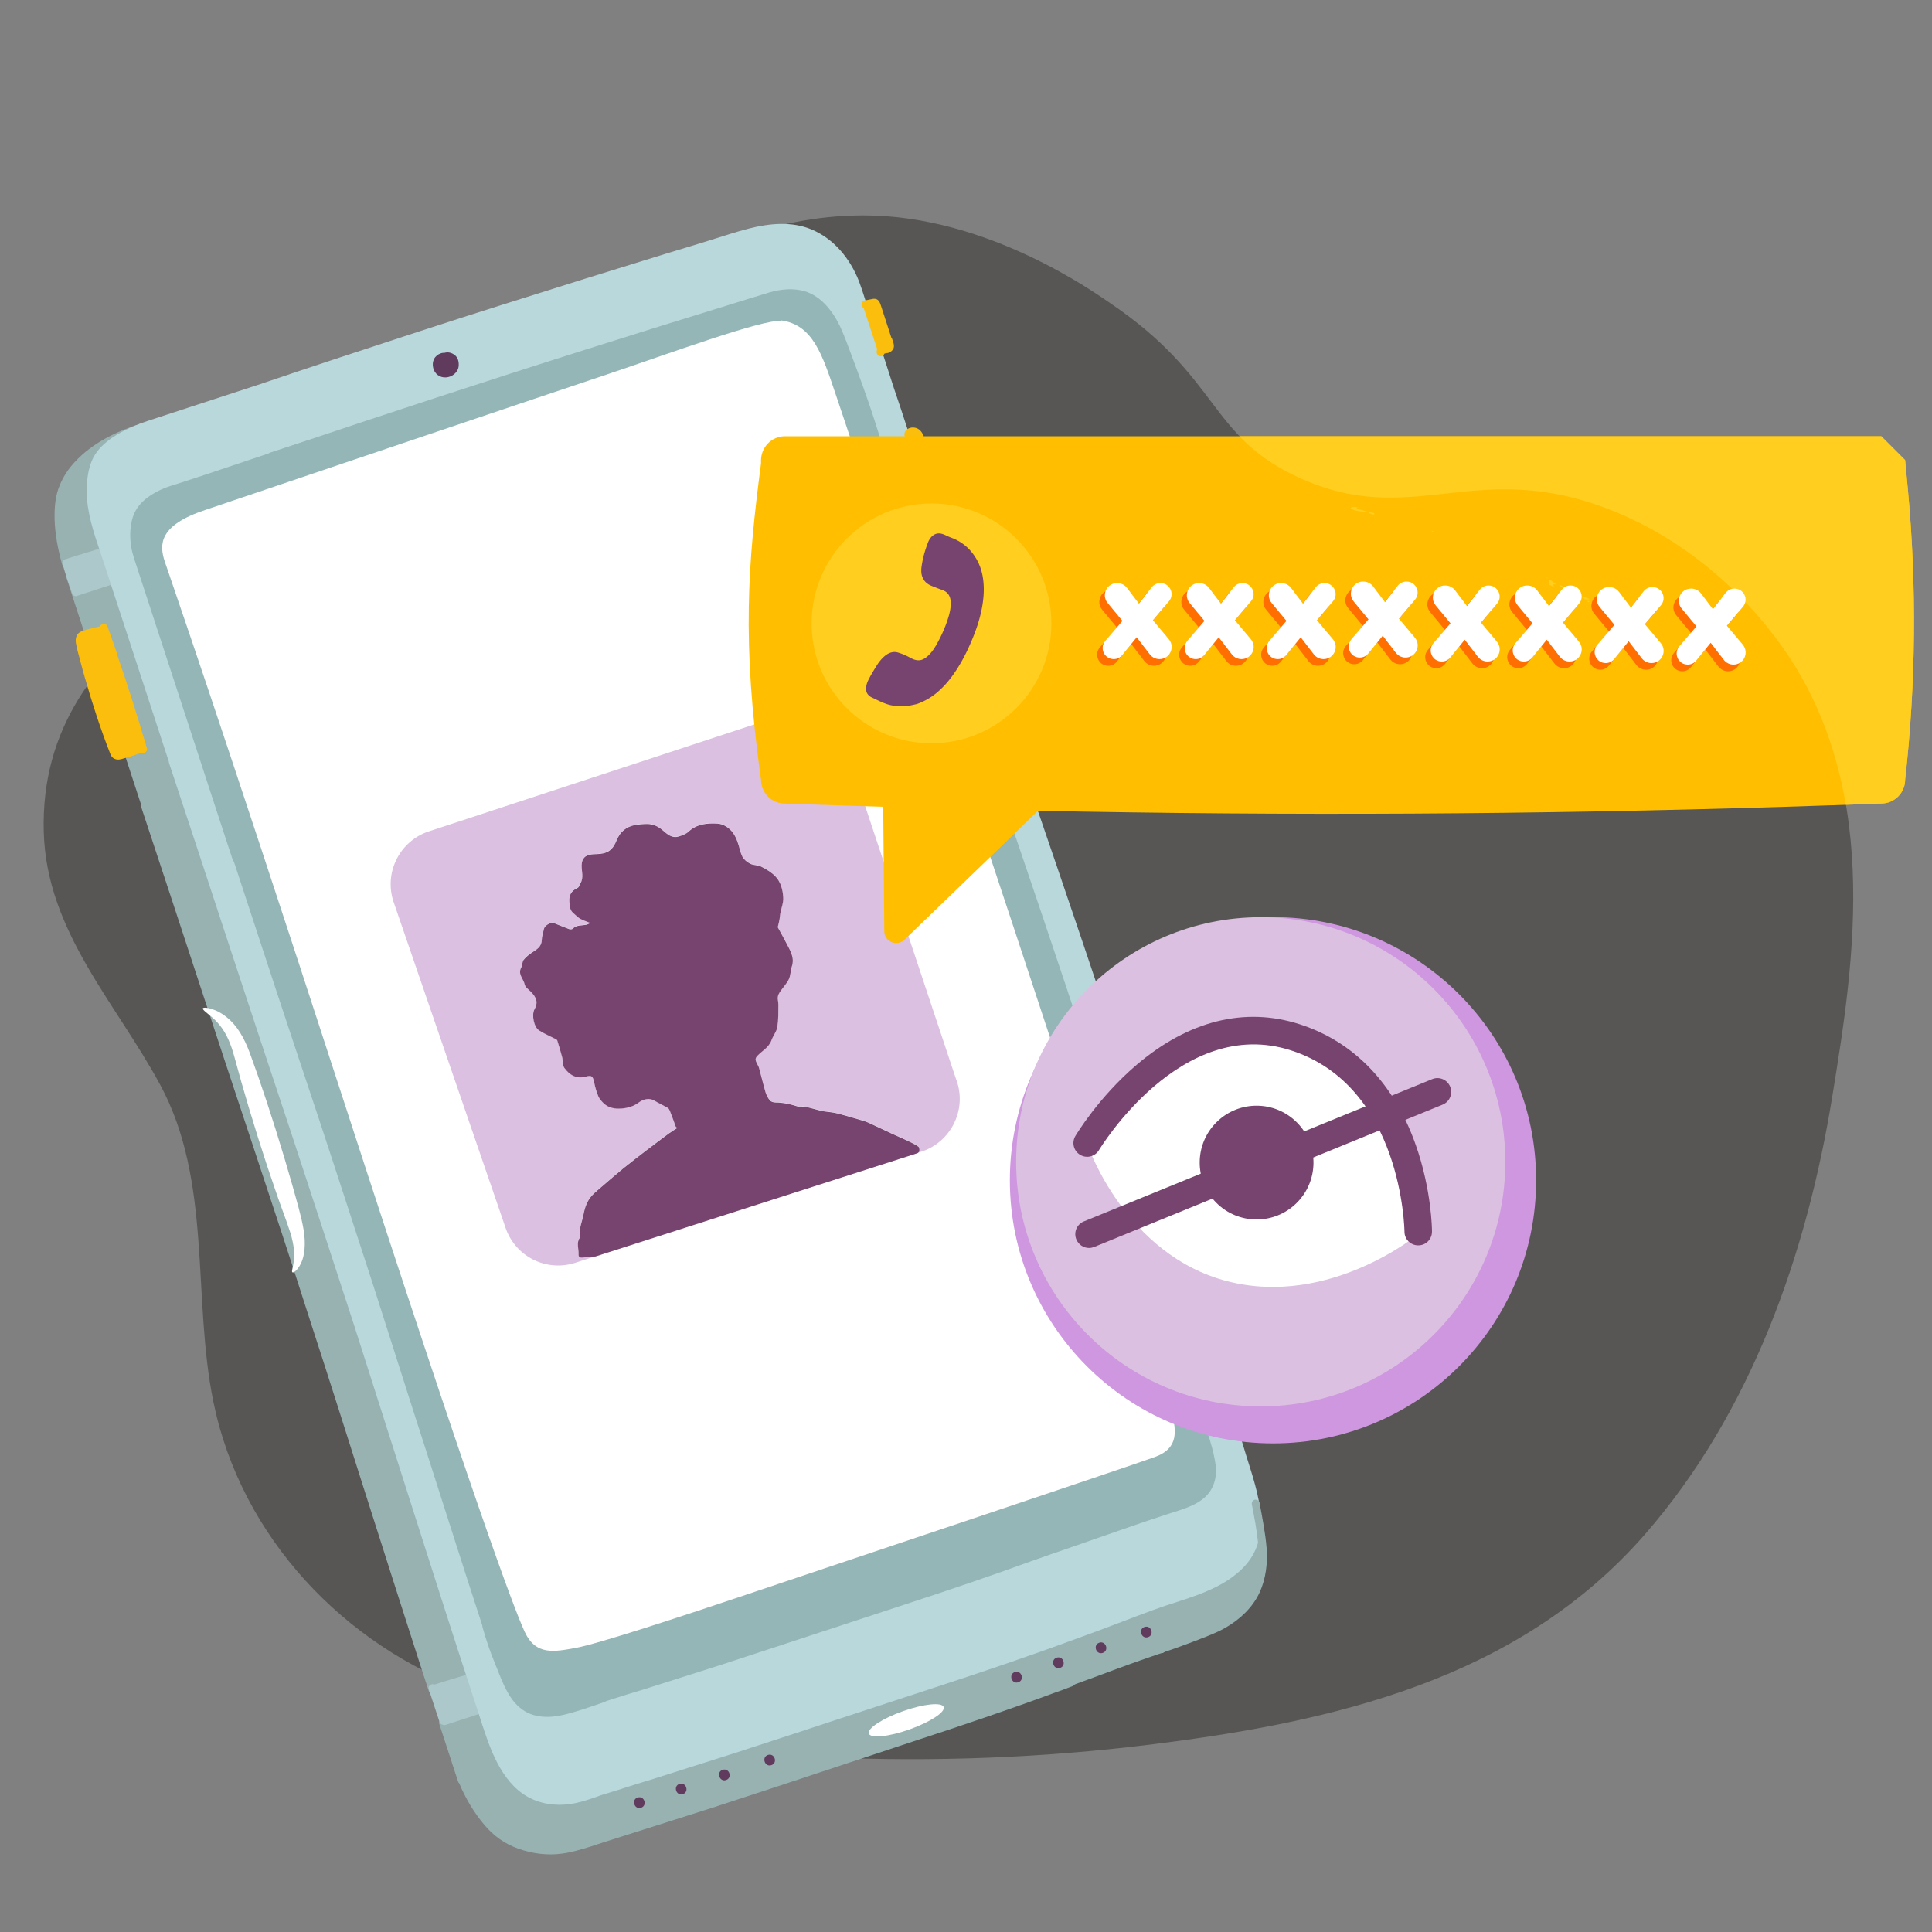<svg xmlns="http://www.w3.org/2000/svg" viewBox="0 0 200 200"><rect x="0" y="0" width="200" height="200" fill="#808080" stroke="none"/><defs><style>.cls-1{fill:none}.cls-2{fill:#acc8ca}.cls-3{fill:#77446f}.cls-4{fill:#dbc0e1}.cls-5{fill:#ffce1f}.cls-6{fill:#f70}.cls-9{fill:#95b6b6}.cls-10{fill:#fff}.cls-11{fill:#ce97df}.cls-12{fill:#98b2b2}.cls-13{fill:#fcbe0c}.cls-15{fill:#603b5d}.cls-16{fill:#eceae7}.cls-17{fill:#ff6e00}</style></defs><path d="M134.44 49.42c-9.4-4.31-8.03-10.27-19.53-18.05-1.43-.96-12.63-9.09-25.52-9.07-20.11.03-31.58 16-47.19 25.77-14.71 9.2-38.27 16.58-37.67 38.06.29 10.28 7.44 17.62 12.06 26.18 5.4 10 3.29 22 5.5 32.81 2.87 14.03 13.55 25.21 26.66 29.95.44 1.33 1.51 2.43 3.37 2.8 22.01 4.39 44.57 5.49 66.86 2.74 19.05-2.35 38.14-6.71 51.29-21.76 11.02-12.63 16.78-29.08 19.42-45.42 2.23-13.79 5.38-32.83-6.07-47.68-1.58-2.05-7.37-9.38-17.35-13.14-13.75-5.18-20.07 2.21-31.82-3.18z" style="fill:#575655" id="BG_Strong"/><g id="Illustrations"><path class="cls-16" d="M52.12 63.82c.64 5.55 1.27 11.09 1.91 16.64.31 2.74.63 5.48.94 8.23l.48 4.21c.13 1.14.26 2.28.51 3.4s.6 2.15 1.19 3.08c.54.86 1.27 1.59 2.12 2.14 1.66 1.08 3.69 1.45 5.65 1.57 2.31.14 4.64-.08 6.95-.21 2.75-.16 5.5-.31 8.25-.47l4.22-.24c1.17-.07 2.35-.12 3.51-.24 2.06-.22 4.23-.71 5.79-2.16 1.53-1.42 2.1-3.48 2.16-5.51.07-2.3-.41-4.58-.8-6.83-.95-5.46-1.89-10.93-2.84-16.39-.37-2.13-.69-4.28-1.36-6.34-.58-1.78-1.42-3.55-2.82-4.83a7.018 7.018 0 0 0-2.57-1.5c-1.14-.37-2.37-.44-3.56-.38s-2.49.26-3.72.44c-1.4.2-2.79.41-4.19.61-5.49.8-10.99 1.59-16.48 2.39-1.33.19-2.67.39-4 .58-.36.05-.21.6.15.54 5.4-.78 10.8-1.57 16.2-2.35l8.1-1.17c2.36-.34 4.9-.86 7.24-.15 3.87 1.17 5.18 5.47 5.89 9.01.49 2.48.88 4.98 1.31 7.47.46 2.67.92 5.34 1.39 8.01.44 2.52.93 5.04 1.29 7.58.28 2.01.43 4.17-.26 6.11-.33.94-.89 1.78-1.64 2.44s-1.69 1.1-2.65 1.38c-2.15.64-4.46.64-6.69.77-2.69.15-5.37.31-8.06.46s-5.2.33-7.8.44c-3.77.16-8.46-.08-10.49-3.83-1.09-2-1.23-4.39-1.49-6.6l-.93-8.08-1.86-16.26-.45-3.93c-.04-.36-.61-.36-.56 0zM109.27 73.61 99.54 88.5c-.91 1.39-1.82 2.78-2.73 4.18-.2.31.29.59.49.29l9.73-14.89 2.73-4.18c.2-.31-.29-.59-.49-.29z"/><path class="cls-12" d="M108.22 175.42c3.34-1.09 6.6-2.41 9.92-3.57.76-.25 1.53-.55 2.29-.78.51-.17.24-.97-.26-.81-3.39 1.08-6.7 2.42-10.03 3.61-.74.24-1.44.52-2.17.76-.51.17-.24.97.26.81v-.02zM13.03 78.48l3.42 10.45 1.09 3.34c.17.51.97.24.81-.26-1.2-3.66-2.4-7.34-3.6-11.01l-.91-2.79c-.17-.51-.97-.24-.81.26z"/><path class="cls-12" d="M94.54 180.27c4.95-1.62 9.86-3.27 14.75-5.08.58-.19 1.16-.43 1.73-.64.23-.08.31-.3.27-.5 5.47-1.97 13.63-4.92 14.52-5.41 1.34-.74 4.17-2.38 4.52-4.87.36-2.49.71-4.23-.01-6.83-.72-2.59-2.97-10.57-6.36-21.34-3.4-10.79-9.64-30.44-11.5-35.64l.04-.11c-1.85-5.2-10.88-31.25-11.4-32.92s-8.92-26.49-9.75-29.05c-.84-2.56-3.02-9.62-3.97-10.75s-2.47-2.89-4.15-3.18c-1.68-.29-3.95-.39-8.53 1.03-4.57 1.39-30.2 9.44-34.06 10.7-3.25 1.06-19.39 6.47-25.6 8.45-.06-.18-.27-.35-.52-.26-2.49.79-4.98 2.01-6.76 3.94-.66.7-1.21 1.52-1.58 2.43-.46 1.09-.55 2.29-.53 3.46.04 1.62.36 3.22.79 4.76.11.35.5.35.69.16.07.21.14.41.17.61-.05.02-.1 0-.17.03-.21.07-.33.31-.26.52l.59 1.82.04.12 1.2 3.68c.09.28.39.33.59.24l.02.05 1.21-.42 4.12 12.29-1.4.46 1.66 5.07c-.21.07-.35.27-.26.52 1.91 5.77 3.82 11.54 5.71 17.32 1.9 5.82 3.84 11.67 5.77 17.48 2.01 6.07 4.03 12.16 5.97 18.26 1.96 5.99 3.84 11.97 5.75 17.97 1.93 6.05 3.85 12.09 5.81 18.16l.74 2.26c.09.28.37.34.57.25.25.76.53 1.71.81 2.64-.21.07-.38.25-.29.53.44 1.34.87 2.67 1.3 3.98v.02c.16.46.3.9.45 1.36l.19.58c.02.07.05.14.11.17.66 1.57 1.54 3.07 2.66 4.38.94 1.09 2.05 1.9 3.43 2.39 1.44.52 3.04.74 4.58.52.93-.12 1.86-.4 2.76-.67l1.38-.45c.94-.31 1.92-.6 2.86-.91 2.82-.9 5.63-1.79 8.47-2.69 2.3-.75 4.6-1.51 6.93-2.27"/><path class="cls-2" d="m49.69 176.54-.82-2.51c.27-.27 0-.84-.43-.7-1.17.33-2.29.7-3.45 1.05-.3-.13-.73.11-.6.5l1.11 3.38c.05.16.18.25.32.28.09.05.2.06.31.02l3.71-1.21c.48-.16.27-.88-.16-.81h.02zM11.68 59.63l-.75-2.15c.51-.17.24-.97-.26-.81-1.31.43-2.64.81-3.93 1.23-.3.1-.33.39-.23.61.27.98.64 1.96.96 2.92.05.14.12.22.24.25.09.05.19.04.28 0l3.89-1.27c.51-.17.27-.9-.22-.82l.03.02z"/><path d="M114.59 105.02C111.24 95 107.82 85.01 104.37 75c-3.53-10.26-7.04-20.53-10.51-30.84-.42-1.29-.84-2.58-1.29-3.88l-.04-.12c-.53-1.61-1.02-3.21-1.57-4.81l-.87-2.67c-.38-1.17-.73-2.39-1.17-3.57-.91-2.33-2.59-4.4-4.94-5.37-2.03-.84-4.35-.62-6.45-.08-1.32.33-2.6.77-3.9 1.17-1.48.46-2.94.91-4.43 1.35-2.89.89-5.76 1.78-8.66 2.68-5.66 1.77-11.35 3.56-16.99 5.4s-11.28 3.69-16.9 5.6c-3.73 1.22-7.46 2.44-11.17 3.65-1.34.44-2.68 1-3.85 1.79-.79.54-1.52 1.21-1.97 2.07-.53 1.02-.68 2.29-.69 3.44.01 2.21.72 4.3 1.42 6.37l.96 2.92c1.14 3.5 2.3 7.02 3.44 10.52.9 2.74 1.78 5.46 2.68 8.2.02.05 0 .1.03.17 2.12 6.42 4.25 12.83 6.35 19.26 2.1 6.42 4.28 12.95 6.42 19.41 2.15 6.51 4.27 13.05 6.4 19.57 2.05 6.42 4.09 12.83 6.14 19.25 2.11 6.6 4.21 13.2 6.37 19.78l.21.64.56 1.73.06.18.13.39c.43 1.31.93 2.6 1.62 3.8.8 1.37 1.86 2.58 3.33 3.24 1.41.64 2.99.73 4.47.42.9-.19 1.8-.51 2.66-.82.54-.15 1.08-.35 1.62-.5 1.24-.41 2.49-.79 3.77-1.18 2.79-.89 5.59-1.78 8.38-2.66 2.28-.75 4.58-1.5 6.86-2.24 4.62-1.54 9.23-3.02 13.85-4.55 4.9-1.6 9.79-3.25 14.61-5.03.23-.08.44-.14.66-.24 2.49-.89 4.97-1.88 7.45-2.79 3.12-1.15 6.74-1.85 9.18-4.27 3.3-3.24 1.62-7.82.43-11.63-1.58-5.14-3.09-10.31-4.67-15.47-3.14-10.14-6.43-20.22-9.8-30.28l.04.04z" style="fill:#b8d8dc"/><path class="cls-9" d="M106.07 161.34c1.47-.48 7.31-2.21 9.23-3.02 1.93-.81 8.6-3.17 8.95-3.49.38-.33 1.38-.37 1.06-2.69s-1.79-7.72-2.75-10.04c-.95-2.29-9.21-29.66-9.21-29.66s-6-17.97-7.7-22.3-12.27-36.76-13.07-39.13c-.78-2.37-4.91-16.97-7-18.68-2.08-1.69-2.88-2.27-4.92-1.81-2.04.46-19.45 5.9-21.44 6.52-1.99.62-24.04 7.86-27.08 8.85s-13.78 4.45-14.76 4.9c-.98.45-2.77 1.11-3.08 2.43s-.57 2.69.66 6.38c1.21 3.71 10.31 30.91 12.29 37.11 1.96 6.22 14.47 44.58 15.89 49.01 1.4 4.44 5.14 16.34 6.18 19.46 1.05 3.12 2.27 7.64 3.34 9.28 1.06 1.61 2.1 3.29 4.47 2.77 2.37-.55 10.92-3.31 10.92-3.31l38.02-12.63-.02.03z"/><path class="cls-13" d="m92.3 35.04-1.08-3.32c-.11-.32-.2-.7-.59-.78-.19-.04-.38.02-.57.06l-.6.12c-.21.07-.32.34-.26.52.04.12.11.19.21.24l1.4 4.28s-.06.12-.06.2c-.02.24.1.45.32.51.19.04.41-.06.48-.26l.07-.02c.09-.03.21-.04.31-.05.28-.09.5-.27.59-.55.07-.33-.09-.66-.19-.96h-.02zm-.85 1.62zM97.41 50.44l-.91-2.79-.49-1.34c-.14-.41-.27-.83-.43-1.24s-.47-.74-.9-.8c-.41-.07-.88.11-1.03.51-.06.2-.04.42.15.54l3.03 8.95s-.05.22-.02.31c.08.23.3.31.52.26.34-.06.7-.2.91-.48.29-.35.23-.79.09-1.2-.3-.92-.59-1.82-.92-2.73zM102.15 64.39c-.59-1.8-1.25-3.59-1.95-5.35-.16-.41-.39-.81-.84-.95-.39-.1-.9.06-1.04.47-.09.21-.03.44.18.55l3.17 8.77s-.15.15-.22.27c-.22.5.54.87.74.39l.05-.02.18-.06c.18-.06.35-.11.48-.26.28-.32.22-.73.11-1.08l-.89-2.72.04-.04z"/><path class="cls-12" d="M120.43 171.05c1.08-.35 2.17-.76 3.24-1.16 1.08-.43 2.23-.83 3.23-1.41 1.48-.86 2.78-2.08 3.5-3.64.64-1.41.84-3.03.72-4.57s-.45-3.17-.74-4.75c-.04-.21-.34-.32-.52-.26-.23.08-.31.3-.26.52.25 1.32.51 2.64.64 3.99.16 1.43.1 2.87-.38 4.23-.56 1.56-1.7 2.75-3.08 3.61-.93.58-1.95.97-2.99 1.38-1.17.46-2.38.91-3.58 1.3-.51.17-.24.97.26.81l-.06-.03z"/><path class="cls-10" d="M80.8 33.16c3.35.43 4.31 3.51 5.72 7.69 1.33 3.92 17.66 52.61 25.72 77.35 8.05 24.71 8.82 26.5 9.13 28.16.3 1.63.77 3.52-1.8 4.46-2.59.95-31.97 10.78-43.04 14.5-5.69 1.91-14.48 4.81-16.84 5.25-2.35.44-4.24.83-5.39-1.68-1.16-2.53-5.28-13.57-18.78-55.12-13.51-41.56-17.9-53.91-18.47-55.66s-.61-3.73 4.2-5.32c4.77-1.61 31.51-10.66 41.68-14.06 6.04-2.03 16.12-5.73 17.93-5.5l-.05-.06z"/><path class="cls-9" d="M106.2 161.76c4.9-1.6 9.76-3.42 14.67-5.02 1.34-.44 2.89-.82 3.94-1.82.85-.81 1.19-2.05 1.04-3.2-.22-1.76-.91-3.5-1.4-5.22-.74-2.49-1.47-4.97-2.23-7.45-3.02-9.94-6.2-19.84-9.46-29.71-3.3-10.01-6.68-19.96-10.09-29.93-3.42-9.99-6.83-19.96-10.17-29.96-.4-1.22-.8-2.44-1.22-3.65-.17-.51-.97-.24-.81.26 3.29 9.83 6.62 19.62 9.98 29.43 3.35 9.79 6.68 19.58 9.96 29.39 3.24 9.75 6.42 19.49 9.45 29.3 1.5 4.81 2.9 9.65 4.37 14.47.38 1.25 1.02 2.73.8 4.07-.25 1.51-1.44 2.15-2.76 2.63-2.41.89-4.87 1.64-7.3 2.46-2.66.92-5.31 1.84-7.97 2.73-.35.11-.71.23-1.06.35-.51.17-.24.97.26.81v.05z"/><path class="cls-9" d="M91.56 46.8c-.69-2.27-1.4-4.51-2.21-6.75-.38-1.07-.77-2.12-1.17-3.19s-.78-2.14-1.26-3.16c-.83-1.67-2.12-3.28-4.02-3.65-1.06-.21-2.14-.09-3.17.2-1.3.38-2.57.79-3.87 1.19-5.12 1.57-10.23 3.17-15.33 4.78-5.13 1.62-10.27 3.28-15.38 4.95-5.11 1.67-10.19 3.36-15.29 5.07l-1.86.61c-.51.17-.24.97.26.81 4.98-1.68 9.96-3.36 14.98-5 5.04-1.65 10.08-3.3 15.16-4.91 5.03-1.59 10.09-3.2 15.14-4.75 1.24-.41 2.48-.76 3.73-1.14.62-.2 1.25-.38 1.88-.56.58-.19 1.15-.38 1.73-.46.95-.13 1.95-.1 2.81.33s1.45 1.16 1.93 1.92c.54.79.87 1.65 1.22 2.56.43 1.08.83 2.15 1.24 3.24.75 2.07 1.47 4.18 2.13 6.29.2.62.4 1.22.58 1.85.17.51.95.25.81-.26l-.04.04z"/><path class="cls-9" d="M32.02 45.54c-3.55 1.16-7.05 2.36-10.59 3.54-.94.31-1.86.61-2.81.92-.67.22-1.35.39-1.99.7-1.26.59-2.45 1.46-2.89 2.86-.25.8-.3 1.65-.23 2.5s.31 1.58.57 2.36c.65 2 1.3 3.98 1.96 5.99 1.24 3.8 2.48 7.6 3.73 11.4 1.27 3.89 2.54 7.76 3.81 11.65l.5 1.52c.17.51.97.24.81-.26-1.26-3.87-2.52-7.71-3.79-11.58l-3.64-11.12-1.87-5.73-.96-2.95c-.23-.69-.29-1.43-.27-2.15s.14-1.52.58-2.13c.39-.53.94-.94 1.5-1.26.45-.25.88-.44 1.36-.6l2.83-.93c3.41-1.11 6.79-2.3 10.2-3.41l1.47-.48c.48-.16.24-.97-.26-.81v-.02zM108.56 160.02c-4.45 1.66-8.95 3.18-13.45 4.68s-8.7 2.84-13.07 4.3c-2.37.78-4.73 1.6-7.11 2.35-2.49.81-5.01 1.59-7.51 2.38-1.98.65-3.94 1.29-5.94 1.87l-.18.06c-.51.14-.25.95.26.81.56-.16 1.14-.35 1.69-.53 1.15-.38 2.31-.73 3.47-1.08 2.59-.82 5.2-1.65 7.78-2.47l6.35-2.08c4.27-1.42 8.56-2.8 12.84-4.22 4.56-1.49 9.08-3.02 13.59-4.67.53-.17 1.02-.38 1.54-.58s.24-.99-.26-.81z"/><path class="cls-9" d="M21.57 81.22c1.9 5.73 3.79 11.43 5.66 17.16 1.89 5.78 3.82 11.54 5.73 17.29 1.91 5.77 3.8 11.63 5.7 17.45 1.84 5.72 3.63 11.43 5.48 17.14 1.84 5.72 3.75 11.77 5.66 17.62l.75 2.3c.17.51.97.24.81-.26-1.93-5.92-3.84-11.82-5.73-17.75-1.89-5.93-3.64-11.45-5.48-17.17-1.84-5.79-3.74-11.6-5.63-17.37-1.89-5.78-3.83-11.57-5.75-17.36-1.88-5.76-3.79-11.5-5.69-17.25l-.68-2.1c-.17-.51-.97-.24-.81.26l-.02.03z"/><path class="cls-9" d="M62.2 175.43c-1.27.41-2.55.86-3.84 1.2-.87.23-1.75.34-2.64.18-2.21-.45-2.91-2.9-3.63-4.72-.51-1.26-.94-2.55-1.31-3.85-.17-.51-.95-.25-.81.26.35 1.24.74 2.43 1.24 3.62.41 1.01.78 2.07 1.32 3.03.58 1.08 1.41 1.98 2.64 2.37.96.3 2.04.25 3.02.03 1.47-.33 2.91-.85 4.33-1.34.51-.17.24-.97-.26-.81l-.05.02z"/><path class="cls-15" d="M47.06 36.75c-.27-.22-.67-.34-1.02-.23-.13 0-.28.01-.41.06-.3.1-.56.31-.7.59s-.16.59-.09.9c.13.62.7 1.05 1.32 1 .63-.03 1.26-.51 1.32-1.17.04-.42-.06-.87-.4-1.14h-.02z"/><path class="cls-13" d="M12.12 67.67c-.31-.94-.66-1.87-.99-2.81-.14-.41-.66-.32-.8-.02-.61.15-1.23.28-1.83.49-.55.18-.74.7-.64 1.25.1.63.3 1.23.45 1.84s.34 1.27.52 1.89c.74 2.56 1.56 5.1 2.53 7.58.09.28.23.56.52.67.3.13.6.06.9-.04.61-.15 1.23-.38 1.82-.59.27.14.73-.11.6-.5-.97-3.28-1.99-6.56-3.12-9.78l.03.02z"/><path class="cls-15" d="M79.85 182.73c.69-.23.34-1.28-.35-1.06s-.34 1.28.35 1.06zM75.16 184.27c.69-.23.34-1.28-.35-1.06s-.34 1.28.35 1.06zM70.69 185.73c.69-.23.34-1.28-.35-1.06s-.34 1.28.35 1.06zM66.36 187.14c.69-.23.34-1.28-.35-1.06s-.34 1.28.35 1.06zM118.84 169.48c.69-.23.34-1.28-.35-1.06s-.34 1.28.35 1.06zM114.15 171.11c.69-.23.34-1.28-.35-1.06s-.34 1.28.35 1.06zM109.74 172.66c.69-.23.34-1.28-.35-1.06s-.34 1.28.35 1.06zM105.41 174.15c.69-.23.34-1.28-.35-1.06s-.34 1.28.35 1.06z"/><path class="cls-6" d="M63.84 117.38c-.18-.15.43-.93.15-1.27-.34-.19.23-2.19-.18-1.42 0 .46-.43 1.18-.19 1.69-.4 1.1.05-.02.28.24-.15.56-.37.5-.4.89.14-.12.1.15.08.23.02.07.22-.27.26-.37zM64.56 117.01c.11-1.08-.5-.22-.35.24-.15.18.18.09.03.4.12-.27.82-.45.33-.62v-.02zM63.66 117.84c-.09.26-.03.37-.01.67-.02-.07.12-.8.01-.67zM69.07 113.5c.24.18.44.34.73.37.47-.36-.94-.53-.73-.37zM65.06 113.79c.9-.45-.34-.5-.62-.03.11.27.19.19-.09.41-.19.27.58-.34.74-.39h-.02zM64.86 116.99c.18.02.51-.14.52-.37-.37.04-.51.07-.52.37zM65.97 116.5c.23-.46.14.67.61.62 0-.46-.42-.73-.09-.97.24-.13.2.62.3.51-.16.21-.12.24 0 .56.07.21-.04-.12-.05-.08-.16.38-.73.11-1.1.13-.34-.04-.23.08-.03.14-.27.19-.68-.13-.37-.34.25-.03 1.14-.27.57-.36-.56-.07.03-.06.16-.21zm.05.6s-.18-.07-.16.05c.05 0 .14.03.16-.05zm.52-.66s.02.07.07-.02q-.07-.05-.07.02zM74.26 110.91c.61-.71-.76.02-.93.43.35-.19.69-.07.93-.43zM70.73 114.38s-.1-.3-.18-.17c-.05.22.2.62.18.17zM64.73 117.7c-.16.13-.64.54-.15.31 0-.15.55-.51.15-.31zM70.56 114.7c.03-.14-.1-.4-.17-.53.05.14.04.44.17.53zM67.42 113.35c.24-.21.64-.21.16-.46-.38.1-.49.21-.16.46zM65.58 114.9c-.24-.02-.36.07-.39.28.25.15.28-.09.39-.28zM70.44 118.23s.14.13.27.14c.48-.08-.14-.59-.27-.14zM68.44 118.04c.06.18.36.16.53.06-.13-.24-.31-.18-.53-.06zM68.21 113.12s.26.02.4.05c-.06-.34-.64-.33-.4-.05zM79.01 114.91c.21.11.34-.06.61-.17-.36-.09-.41-.07-.61.17zM83.18 109.58l.21-.07c-.22-.13-.46 0-.21.07zM70.19 113.95s-.02-.05-.08.15c.06.03.05-.09.08-.15zM71.03 113.96c-.15-.05-.23-.08-.17.11.08.02.16-.05.17-.11z"/><path class="cls-6" d="M64.65 116.68c.14-.05.12-.09.14-.27-.18.06-.14.12-.14.27zM73.36 116.87c.17-.03.26.02.26-.21-.17.03-.27.04-.26.21zM66.72 117q.04.12.02 0t-.02 0zM83.95 109.45c-.18-.09-.22-.13-.37-.11.13.09.18.09.37.11zM67.48 117.13v.2c.15-.05.19-.39 0-.2zM67.78 117.67c0 .13.16.02.26.02-.05-.16-.16-.02-.26-.02zM69.22 118.09s-.14.05-.24.05c.03.17.5.14.24-.05zM81.9 109.71c-.16-.1-.23.08-.03.14l.03-.14zM69.23 113.91c-.04.19.14.03.21 0-.04-.12-.15-.05-.21 0zM69.47 114.09s.05.14.18.09c-.04-.12-.08-.18-.18-.09zM76.03 114.69l.02.07s0-.18-.02-.07zM68.83 113.55s-.1-.15-.15-.05c0 .1.09.2.15.05zM69.14 117.94l.12-.04c-.11-.17-.31-.1-.12.04zM74.9 115.59s.13-.07.12-.17c-.1 0-.12.09-.12.17zM75.73 114.38s.03.09.06.11c-.02-.05-.03-.09-.06-.11zM70.95 114.87s-.02-.15-.08-.15c.02.05.04.12.08.15zM80.7 109.78s.05-.07.11-.14c-.14-.03-.26.14-.11.14zM78.96 111.01s-.03-.09-.02 0c.02.05.03.09.02 0zM81.7 114.39s.14-.05.19-.11c-.08-.02-.16.05-.19.11zM71.15 113.64s-.05.07.02.07l-.02-.07zM75.18 115.12l.09.05c.03-.06-.14-.13-.09-.05zM84.46 111.38s.04-.04.07-.1c-.05.02-.06.05-.07.1zM70.14 113.89s.03-.06.02-.08l-.02.08zM84.75 110.95s.04-.04.06-.05c0 0-.04.04-.06.05zM85.47 110.1h.05-.05zM77.65 113.88c.12.14.15.15.05-.02l-.05.02z"/><path class="cls-4" d="M98.97 111.71 87.62 77.62a5.76 5.76 0 0 0-7.24-3.38L44.32 86.09a5.758 5.758 0 0 0-3.53 7.41l11.59 33.73a5.75 5.75 0 0 0 7.12 3.51l2.15-.69c-.44.03-.89.06-1.33.11-.3.03-.44-.06-.43-.36.03-.55-.24-1.12.11-1.66.04-.06.02-.16.02-.24-.08-.78.25-1.48.39-2.22.14-.74.38-1.4.88-1.95.31-.34.67-.62 1.02-.92.73-.63 1.46-1.27 2.21-1.88.8-.65 1.62-1.27 2.44-1.9.77-.59 1.55-1.17 2.33-1.75.26-.19.54-.35.82-.53-.05-.05-.1-.09-.16-.14-.08-.22-.16-.45-.24-.67-.14-.38-.26-.78-.45-1.14-.07-.13-.27-.21-.42-.29-.36-.2-.73-.37-1.07-.58-.51-.32-1.15-.2-1.65.18-.5.39-1.1.58-1.76.62-.69.05-1.32-.04-1.84-.51-.23-.21-.46-.46-.58-.75-.19-.45-.33-.94-.43-1.43-.14-.64-.24-.79-.87-.61-1 .28-1.68-.18-2.21-.89-.21-.28-.14-.75-.24-1.13-.15-.58-.32-1.15-.5-1.72-.02-.07-.13-.13-.21-.17-.56-.29-1.14-.53-1.67-.87-.54-.35-.79-1.63-.48-2.19.37-.68.24-1.21-.43-1.87-.22-.21-.52-.43-.58-.69-.12-.59-.75-1.07-.36-1.77.13-.24.1-.58.25-.79.23-.3.54-.54.86-.75.48-.32.99-.57 1.01-1.27.02-.38.15-.76.22-1.15.07-.37.71-.76 1.04-.63.52.21 1.04.43 1.57.62.11.04.3.04.37-.03.39-.41.92-.32 1.39-.41.11-.02.22-.09.45-.19-.45-.19-.79-.29-1.09-.46-.25-.15-.45-.38-.68-.57-.38-.31-.37-.76-.41-1.18-.06-.63.19-1.13.79-1.39.25-.11.24-.31.35-.49.38-.64.11-1.28.13-1.91.02-.66.37-1.03 1.02-1.1.16-.02.32-.02.49-.03 1.15-.02 1.71-.41 2.13-1.46.34-.86.98-1.38 1.88-1.55.41-.08.84-.11 1.26-.11.62 0 1.15.25 1.61.65.49.43.99.88 1.71.63.34-.11.71-.24.95-.47.86-.82 1.94-.91 3.01-.85.61.04 1.2.42 1.6.95.21.28.36.62.48.95.19.51.26 1.06.51 1.54.16.31.5.56.82.72.34.17.79.13 1.13.3.51.27 1.04.57 1.44.98.56.58.78 1.4.83 2.18.03.54-.2 1.1-.3 1.65-.04.2-.05.42-.08.62s-.09.4-.13.6c-.02.09-.08.21-.04.27.28.55.6 1.08.88 1.62.38.75.87 1.48.56 2.41-.14.43-.12.92-.31 1.32-.21.45-.59.82-.88 1.25-.12.18-.24.38-.26.59-.03.25.06.52.06.77-.02.78 0 1.58-.11 2.34-.08.47-.44.88-.6 1.35-.26.77-.99 1.11-1.49 1.65-.26.28-.15.48-.04.73.07.17.19.33.24.51.23.82.42 1.66.66 2.48.09.31.25.62.45.87.12.14.39.22.59.22.76 0 1.49.16 2.22.39.06.02.13.03.19.03.76-.04 1.46.22 2.17.41.5.13 1.03.14 1.54.24.42.08.82.2 1.23.32.46.13.92.26 1.38.4.28.09.57.16.84.28.88.4 1.75.82 2.63 1.23.48.22.97.42 1.44.65.39.19.79.37 1.15.62.1.07.14.44.05.53-.04.04-.09.08-.13.13l.33-.1c3.16-.99 4.84-4.45 3.65-7.54z"/><path class="cls-3" d="M95.07 118.7c-.35-.25-.76-.43-1.15-.62-.48-.23-.96-.43-1.44-.65-.88-.41-1.75-.83-2.63-1.23-.27-.12-.56-.2-.84-.28-.46-.14-.92-.27-1.38-.4-.41-.11-.82-.24-1.23-.32-.51-.1-1.04-.11-1.54-.24-.72-.19-1.42-.45-2.17-.41-.06 0-.13 0-.19-.03-.72-.23-1.45-.39-2.22-.39-.2 0-.47-.08-.59-.22-.2-.25-.36-.56-.45-.87-.24-.82-.43-1.65-.66-2.48-.05-.18-.16-.34-.24-.51-.11-.25-.22-.44.04-.73.5-.54 1.22-.88 1.49-1.65.16-.46.52-.88.6-1.35.12-.77.1-1.56.11-2.34 0-.26-.09-.52-.06-.77.02-.2.14-.41.26-.59.29-.42.66-.79.88-1.25.19-.4.17-.89.31-1.32.31-.93-.17-1.65-.56-2.41-.28-.55-.59-1.08-.88-1.62-.03-.07.02-.18.04-.27.04-.2.1-.4.13-.6.04-.21.04-.42.08-.62.11-.55.34-1.11.3-1.65-.05-.79-.26-1.6-.83-2.18-.4-.41-.93-.72-1.44-.98-.34-.18-.79-.13-1.13-.3-.32-.16-.66-.42-.82-.72-.24-.47-.32-1.03-.51-1.54-.12-.33-.27-.67-.48-.95-.39-.53-.98-.91-1.6-.95-1.07-.06-2.14.03-3.01.85-.25.23-.62.36-.95.47-.73.25-1.22-.21-1.71-.63-.46-.4-.99-.65-1.61-.65-.42 0-.85.04-1.26.11-.9.17-1.53.69-1.88 1.55-.42 1.06-.98 1.44-2.13 1.46-.16 0-.32.01-.49.03-.65.06-1 .44-1.02 1.1-.02.64.25 1.28-.13 1.91-.11.18-.1.38-.35.49-.59.26-.85.76-.79 1.39.04.43.03.87.41 1.18.23.19.43.42.68.57.3.17.64.28 1.09.46-.23.1-.33.17-.45.19-.48.09-1 0-1.39.41-.07.07-.26.07-.37.03-.53-.19-1.04-.42-1.57-.62-.34-.13-.98.26-1.04.63-.07.38-.21.76-.22 1.15-.03.7-.54.95-1.01 1.27-.32.21-.63.46-.86.75-.16.2-.12.55-.25.79-.39.7.24 1.18.36 1.77.05.26.36.48.58.69.68.66.81 1.19.43 1.87-.31.56-.07 1.84.48 2.19.53.34 1.11.58 1.67.87.08.04.19.1.21.17.18.57.35 1.14.5 1.72.1.37.03.85.24 1.13.53.71 1.22 1.16 2.21.89.63-.18.74-.03.87.61.1.49.24.97.43 1.43.12.28.35.53.58.75.52.47 1.14.56 1.84.51.66-.05 1.26-.24 1.76-.62s1.14-.5 1.65-.18c.34.21.72.38 1.07.58.15.08.35.16.42.29.18.36.3.76.45 1.14.08.22.16.45.24.67.05.05.1.09.16.14-.27.18-.56.34-.82.53-.78.58-1.56 1.16-2.33 1.75-.82.63-1.64 1.25-2.44 1.9-.75.61-1.47 1.25-2.21 1.88-.35.3-.71.59-1.02.92-.5.55-.74 1.21-.88 1.95s-.47 1.44-.39 2.22c0 .08.02.18-.02.24-.35.53-.08 1.11-.11 1.66-.02.29.13.39.43.36.44-.05.88-.07 1.33-.11L95 119.37s.09-.08.13-.13c.09-.09.05-.46-.05-.53z"/><circle class="cls-11" cx="131.78" cy="122.18" r="27.24"/><circle class="cls-11" cx="131.32" cy="122.29" r="6.34" transform="rotate(-44.45 131.317 122.285)"/><path class="cls-17" d="m181.79 64.83-1.54-1.86c-.68-.82-.09-2.06.97-2.06h.03c.4 0 .77.19 1.01.5l1.23 1.63 1.32-1.69c.22-.28.55-.44.9-.44h.02c.97 0 1.5 1.14.87 1.88l-1.66 1.97 1.64 1.95c.69.82.11 2.07-.96 2.07-.39 0-.76-.18-1-.49l-1.36-1.77-1.49 1.84c-.22.27-.54.42-.89.42-.98 0-1.5-1.15-.87-1.89l1.77-2.06z"/><path class="cls-10" d="m182.36 64.14-1.54-1.86c-.68-.82-.09-2.06.97-2.06h.03c.4 0 .77.19 1.01.5l1.23 1.63 1.32-1.69c.22-.28.55-.44.9-.44h.02c.97 0 1.5 1.14.87 1.88l-1.66 1.97 1.64 1.95c.69.82.11 2.07-.96 2.07-.39 0-.76-.18-1-.49l-1.36-1.77-1.49 1.84c-.22.27-.54.42-.89.42-.98 0-1.5-1.15-.87-1.89l1.77-2.06z"/><circle class="cls-4" cx="130.51" cy="120.27" r="25.32"/><path class="cls-10" d="M112.6 118.55s8.89-15.03 21.55-10.94 12.72 20.11 12.72 20.11-9.17 7.63-19.78 4.92c-10.61-2.71-14.49-14.09-14.49-14.09z"/><circle class="cls-3" cx="130.09" cy="120.37" r="5.89" transform="rotate(-44.53 130.062 120.37)"/><path class="cls-3" d="M146.81 128.92c-.78 0-1.42-.63-1.42-1.42 0-.15-.22-15.04-11.73-18.76-11.42-3.69-19.8 10.17-19.89 10.31-.4.68-1.28.9-1.95.5-.68-.4-.9-1.27-.5-1.95.1-.16 2.39-4 6.33-7.36 5.37-4.58 11.21-6.04 16.89-4.21 5.62 1.81 9.77 6.13 12.01 12.47 1.66 4.69 1.69 8.82 1.69 8.99 0 .79-.63 1.43-1.42 1.43z"/><path class="cls-3" d="M112.74 129.19c-.56 0-1.09-.33-1.32-.89-.3-.73.05-1.56.78-1.86l36.06-14.73c.73-.3 1.56.05 1.86.78.3.73-.05 1.56-.78 1.86l-36.06 14.73c-.18.07-.36.11-.54.11z"/><path d="m197.5 50.63-.28-3-2.47-2.47H81.25c-.17 0-1.04.02-1.74.73-.71.71-.73 1.58-.73 1.74v.34c-1.35 10.32-2.02 18.39 0 32.75 0 1.36 1.11 2.47 2.47 2.47l6.05.2c1.38.05 2.75.09 4.13.13l.11 12.88c0 1.09 1.31 1.63 2.1.88l13.82-13.35c25.77.53 51.56.39 77.32-.41 3.32-.1 6.65-.22 9.97-.34 1.36 0 2.47-1.11 2.47-2.47 1.12-9.99 1.21-20.07.28-30.08z" style="fill:#ffbf00"/><path class="cls-5" d="m197.5 50.63-.28-3-2.47-2.47h-66.44c1.51 1.57 3.34 2.99 6.13 4.27 11.75 5.39 18.07-2 31.82 3.18 9.98 3.76 15.77 11.09 17.35 13.14 4.2 5.45 6.43 11.46 7.47 17.56 1.22-.04 2.45-.08 3.67-.13 1.36 0 2.47-1.11 2.47-2.47 1.12-9.99 1.21-20.07.28-30.08z"/><path class="cls-1" d="m27.94 49.98.11-.14c-.02.01-.04.03-.07.04-.02.04-.03.07-.05.1zM62.41 167.98v-.02c-.1-.05-.17-.02-.22.03.05.1.14.21.25.31a.838.838 0 0 1-.02-.31zM20.77 60.12c-.05.22-.04.3.01.3.18-.28.37-.57.55-.86-.07-.13-.2-.09-.56.55zM60.14 164.95s.02-.05.03-.08c-.04 0-.05.01-.03.08zM60.72 165.59s.01.02.02.02c0-.13 0-.26-.01-.38-.09.04.01.3 0 .36zM62.41 167.95v.02-.02zM19.94 61.69s.02.01.03.02c.07-.11.13-.21.2-.32-.08.07-.16.17-.23.3zM18.75 61.38s0-.02.01-.04c-.02.02-.04.05-.06.07.02-.02.03-.03.05-.04z"/><path class="cls-5" d="M140.55 52.52c-.28-.06-.58-.07-.72.07.25.42 2.21.39 1.81.48.77.35.56.13.64.05-.82-.13-1.23-.36-1.96-.45.13-.03.18-.11.23-.16zM143.86 53.77s-.12-.06-.24-.08l-.04.02c.08.02.17.04.27.06zM143.58 53.71c-.06-.02-.11-.03-.15-.04-.11 0-.13 0 .15.04zM165.18 62.75s.02.02.03.04c.18.09.35.18.51.26a.353.353 0 0 1-.03-.14c-.17 0-.34-.03-.51-.16zM167.03 62.95c-.06-.03-.13-.08-.22-.13-.03.25.27.51.52.75 0-.11.03-.2.13-.24l-.58-.32s.09-.06.15-.06zM164.53 62.46c.15.07.3.15.44.22-.09-.09-.18-.17-.26-.25l-.18.03zM164.37 62.2s-.04.06-.05.09c.06.03.12.05.18.04.02-.03.03-.06.04-.08a.407.407 0 0 0-.18-.05zM170.44 64.84l-.01-.1c0 .03 0 .07.01.1zM163.6 61.68c.16.13.32.26.48.38h.46c-.12-.2-.61-.24-.94-.39zM169.79 65.72c.17.13.35.26.52.4.02-.17.06-.34 0-.56-.36-.17-.42 0-.52.16zM148.18 54.96c.24.13.36.23.13-.01h-.13zM160.08 59.83c.06.02.12.03.18.05-.03-.03-.07-.05-.1-.08-.04 0-.06.01-.08.03zM161.82 61c.08.13.18.21.29.26 0-.03 0-.06.03-.09l.3.09c-.08-.05-.15-.11-.22-.17l-.4-.09zM160.92 60.39h.04c-.16-.12-.32-.25-.48-.36-.41.08.19.37-.12.42-.02 0-.03-.01-.04-.02.02.03.03.07.04.1.18.08.37.16.55.24-.17-.2-.21-.33.22-.26-.04-.03-.07-.06-.11-.08-.03-.01-.05-.03-.09-.04zM161.42 60.6h-.02c.17.14.38.27.8.46-.26-.24-.46-.5-.78-.47z"/><path class="cls-16" d="M184.11 114.94h-.06.06zM40.7 35.54z"/><circle class="cls-5" cx="96.43" cy="64.53" r="12.41"/><path class="cls-17" d="m115.63 64.97-1.54-1.86c-.68-.82-.09-2.06.97-2.06h.03c.4 0 .77.19 1.01.5l1.23 1.63 1.32-1.69c.22-.28.55-.44.9-.44h.02c.97 0 1.5 1.14.87 1.88l-1.66 1.97 1.64 1.95c.69.82.11 2.07-.96 2.07-.39 0-.76-.18-1-.49l-1.36-1.77-1.49 1.84c-.22.27-.54.42-.89.42-.98 0-1.5-1.15-.87-1.89l1.77-2.06z"/><path class="cls-10" d="m116.2 64.28-1.54-1.86c-.68-.82-.09-2.06.97-2.06h.03c.4 0 .77.19 1.01.5l1.23 1.63 1.32-1.69c.22-.28.55-.44.9-.44h.02c.97 0 1.5 1.14.87 1.88l-1.66 1.97 1.64 1.95c.69.82.11 2.07-.96 2.07-.39 0-.76-.18-1-.49l-1.36-1.77-1.49 1.84c-.22.27-.54.42-.89.42-.98 0-1.5-1.15-.87-1.89l1.77-2.06z"/><path class="cls-17" d="m124.12 64.97-1.54-1.86c-.68-.82-.09-2.06.97-2.06h.03c.4 0 .77.19 1.01.5l1.23 1.63 1.32-1.69c.22-.28.55-.44.9-.44h.02c.97 0 1.5 1.14.87 1.88l-1.66 1.97 1.64 1.95c.69.82.11 2.07-.96 2.07-.39 0-.76-.18-1-.49l-1.36-1.77-1.49 1.84c-.22.27-.54.42-.89.42-.98 0-1.5-1.15-.87-1.89l1.77-2.06z"/><path class="cls-10" d="m124.69 64.28-1.54-1.86c-.68-.82-.09-2.06.97-2.06h.03c.4 0 .77.19 1.01.5l1.23 1.63 1.32-1.69c.22-.28.55-.44.9-.44h.02c.97 0 1.5 1.14.87 1.88l-1.66 1.97 1.64 1.95c.69.82.11 2.07-.96 2.07-.39 0-.76-.18-1-.49l-1.36-1.77-1.49 1.84c-.22.27-.54.42-.89.42-.98 0-1.5-1.15-.87-1.89l1.77-2.06z"/><path class="cls-17" d="m132.61 64.97-1.54-1.86c-.68-.82-.09-2.06.97-2.06h.03c.4 0 .77.19 1.01.5l1.23 1.63 1.32-1.69c.22-.28.55-.44.9-.44h.02c.97 0 1.5 1.14.87 1.88l-1.66 1.97 1.64 1.95c.69.82.11 2.07-.96 2.07-.39 0-.76-.18-1-.49l-1.36-1.77-1.49 1.84c-.22.27-.54.42-.89.42-.98 0-1.5-1.15-.87-1.89l1.77-2.06z"/><path class="cls-10" d="m133.18 64.28-1.54-1.86c-.68-.82-.09-2.06.97-2.06h.03c.4 0 .77.19 1.01.5l1.23 1.63 1.32-1.69c.22-.28.55-.44.9-.44h.02c.97 0 1.5 1.14.87 1.88l-1.66 1.97 1.64 1.95c.69.82.11 2.07-.96 2.07-.39 0-.76-.18-1-.49l-1.36-1.77-1.49 1.84c-.22.27-.54.42-.89.42-.98 0-1.5-1.15-.87-1.89l1.77-2.06z"/><path class="cls-17" d="m141.1 64.81-1.54-1.86c-.68-.82-.09-2.06.97-2.06h.03c.4 0 .77.19 1.01.5l1.23 1.63 1.32-1.69c.22-.28.55-.44.9-.44h.02c.97 0 1.5 1.14.87 1.88l-1.66 1.97 1.64 1.95c.69.82.11 2.07-.96 2.07-.39 0-.76-.18-1-.49l-1.36-1.77-1.49 1.84c-.22.27-.54.42-.89.42-.98 0-1.5-1.15-.87-1.89l1.77-2.06z"/><path class="cls-10" d="m141.67 64.12-1.54-1.86c-.68-.82-.09-2.06.97-2.06h.03c.4 0 .77.19 1.01.5l1.23 1.63 1.32-1.69c.22-.28.55-.44.9-.44h.02c.97 0 1.5 1.14.87 1.88l-1.66 1.97 1.64 1.95c.69.82.11 2.07-.96 2.07-.39 0-.76-.18-1-.49l-1.36-1.77-1.49 1.84c-.22.27-.54.42-.89.42-.98 0-1.5-1.15-.87-1.89l1.77-2.06z"/><path class="cls-17" d="m149.59 65.22-1.54-1.86c-.68-.82-.09-2.06.97-2.06h.03c.4 0 .77.19 1.01.5l1.23 1.63 1.32-1.69c.22-.28.55-.44.9-.44h.02c.97 0 1.5 1.14.87 1.88l-1.66 1.97 1.64 1.95c.69.82.11 2.07-.96 2.07-.39 0-.76-.18-1-.49l-1.36-1.77-1.49 1.84c-.22.27-.54.42-.89.42-.98 0-1.5-1.15-.87-1.89l1.77-2.06z"/><path class="cls-10" d="m150.16 64.53-1.54-1.86c-.68-.82-.09-2.06.97-2.06h.03c.4 0 .77.19 1.01.5l1.23 1.63 1.32-1.69c.22-.28.55-.44.9-.44h.02c.97 0 1.5 1.14.87 1.88l-1.66 1.97 1.64 1.95c.69.82.11 2.07-.96 2.07-.39 0-.76-.18-1-.49l-1.36-1.77-1.49 1.84c-.22.27-.54.42-.89.42-.98 0-1.5-1.15-.87-1.89l1.77-2.06z"/><path class="cls-17" d="m158.08 65.22-1.54-1.86c-.68-.82-.09-2.06.97-2.06h.03c.4 0 .77.19 1.01.5l1.23 1.63 1.32-1.69c.22-.28.55-.44.9-.44h.02c.97 0 1.5 1.14.87 1.88l-1.66 1.97 1.64 1.95c.69.82.11 2.07-.96 2.07-.39 0-.76-.18-1-.49l-1.36-1.77-1.49 1.84c-.22.27-.54.42-.89.42-.98 0-1.5-1.15-.87-1.89l1.77-2.06z"/><path class="cls-10" d="m158.65 64.53-1.54-1.86c-.68-.82-.09-2.06.97-2.06h.03c.4 0 .77.19 1.01.5l1.23 1.63 1.32-1.69c.22-.28.55-.44.9-.44h.02c.97 0 1.5 1.14.87 1.88l-1.66 1.97 1.64 1.95c.69.82.11 2.07-.96 2.07-.39 0-.76-.18-1-.49l-1.36-1.77-1.49 1.84c-.22.27-.54.42-.89.42-.98 0-1.5-1.15-.87-1.89l1.77-2.06z"/><path class="cls-17" d="m166.57 65.38-1.54-1.86c-.68-.82-.09-2.06.97-2.06h.03c.4 0 .77.19 1.01.5l1.23 1.63 1.32-1.69c.22-.28.55-.44.9-.44h.02c.97 0 1.5 1.14.87 1.88l-1.66 1.97 1.64 1.95c.69.82.11 2.07-.96 2.07-.39 0-.76-.18-1-.49l-1.36-1.77-1.49 1.84c-.22.27-.54.42-.89.42-.98 0-1.5-1.15-.87-1.89l1.77-2.06z"/><path class="cls-10" d="m167.13 64.69-1.54-1.86c-.68-.82-.09-2.06.97-2.06h.03c.4 0 .77.19 1.01.5l1.23 1.63 1.32-1.69c.22-.28.55-.44.9-.44h.02c.97 0 1.5 1.14.87 1.88l-1.66 1.97 1.64 1.95c.69.82.11 2.07-.96 2.07-.39 0-.76-.18-1-.49l-1.36-1.77-1.49 1.84c-.22.27-.54.42-.89.42-.98 0-1.5-1.15-.87-1.89l1.77-2.06z"/><path class="cls-17" d="m175.06 65.54-1.54-1.86c-.68-.82-.09-2.06.97-2.06h.03c.4 0 .77.19 1.01.5l1.23 1.63 1.32-1.69c.22-.28.55-.44.9-.44h.02c.97 0 1.5 1.14.87 1.88l-1.66 1.97 1.64 1.95c.69.82.11 2.07-.96 2.07-.39 0-.76-.18-1-.49l-1.36-1.77-1.49 1.84c-.22.27-.54.42-.89.42-.98 0-1.5-1.15-.87-1.89l1.77-2.06z"/><path class="cls-10" d="m175.62 64.85-1.54-1.86c-.68-.82-.09-2.06.97-2.06h.03c.4 0 .77.19 1.01.5l1.23 1.63 1.32-1.69c.22-.28.55-.44.9-.44h.02c.97 0 1.5 1.14.87 1.88l-1.66 1.97 1.64 1.95c.69.82.11 2.07-.96 2.07-.39 0-.76-.18-1-.49l-1.36-1.77-1.49 1.84c-.22.27-.54.42-.89.42-.98 0-1.5-1.15-.87-1.89l1.77-2.06z"/><path class="cls-3" d="M94.92 72.88a6.69 6.69 0 0 0 2.34-1.42c.92-.84 1.63-1.85 2.25-2.93.46-.81.85-1.65 1.2-2.51.47-1.15.84-2.34 1.02-3.57.12-.81.15-1.62.05-2.43-.12-.95-.43-1.83-1-2.61a4.84 4.84 0 0 0-2.31-1.75c-.24-.09-.46-.2-.69-.3-.38-.17-.77-.22-1.14.03-.28.19-.46.47-.58.78-.31.8-.54 1.63-.66 2.48-.07.5-.04 1 .28 1.44.18.25.43.42.71.54.39.16.78.31 1.17.45.55.2.84.62.86 1.28.02.62-.13 1.2-.32 1.78-.28.86-.65 1.68-1.09 2.47-.27.49-.57.95-1 1.33-.65.57-1.17.49-1.82.13-.39-.22-.8-.39-1.23-.52-.5-.15-.96.02-1.37.36-.48.4-.8.91-1.11 1.44-.21.35-.43.71-.61 1.09-.11.22-.18.47-.21.72-.06.49.18.85.61 1.05.61.28 1.2.61 1.86.77.65.15 1.3.19 1.95.08.27-.05.53-.11.8-.17z" id="bOmAtD"/><path class="cls-10" d="M97.69 176.71c-.18-.52-2.07-.33-4.21.43s-3.73 1.8-3.54 2.32c.18.52 2.07.33 4.21-.43s3.73-1.8 3.54-2.32zM21 104.38c-.05.14.31.39.86.85.56.46 1.25 1.19 1.76 2.33.26.56.48 1.23.68 1.97.21.77.44 1.6.68 2.46.49 1.73 1.06 3.63 1.68 5.61s1.24 3.86 1.83 5.56c.57 1.7 1.19 3.24 1.57 4.46.38 1.24.46 2.24.36 2.92-.09.69-.27 1.08-.15 1.17.09.08.52-.17.89-.94.38-.77.51-2.04.27-3.46-.24-1.44-.71-2.96-1.19-4.7-.49-1.73-1.06-3.63-1.68-5.61s-1.24-3.86-1.83-5.56c-.3-.85-.59-1.66-.86-2.41-.29-.78-.62-1.51-1.02-2.14-.78-1.28-1.85-2.03-2.6-2.32-.76-.3-1.22-.3-1.26-.18z"/></g></svg>